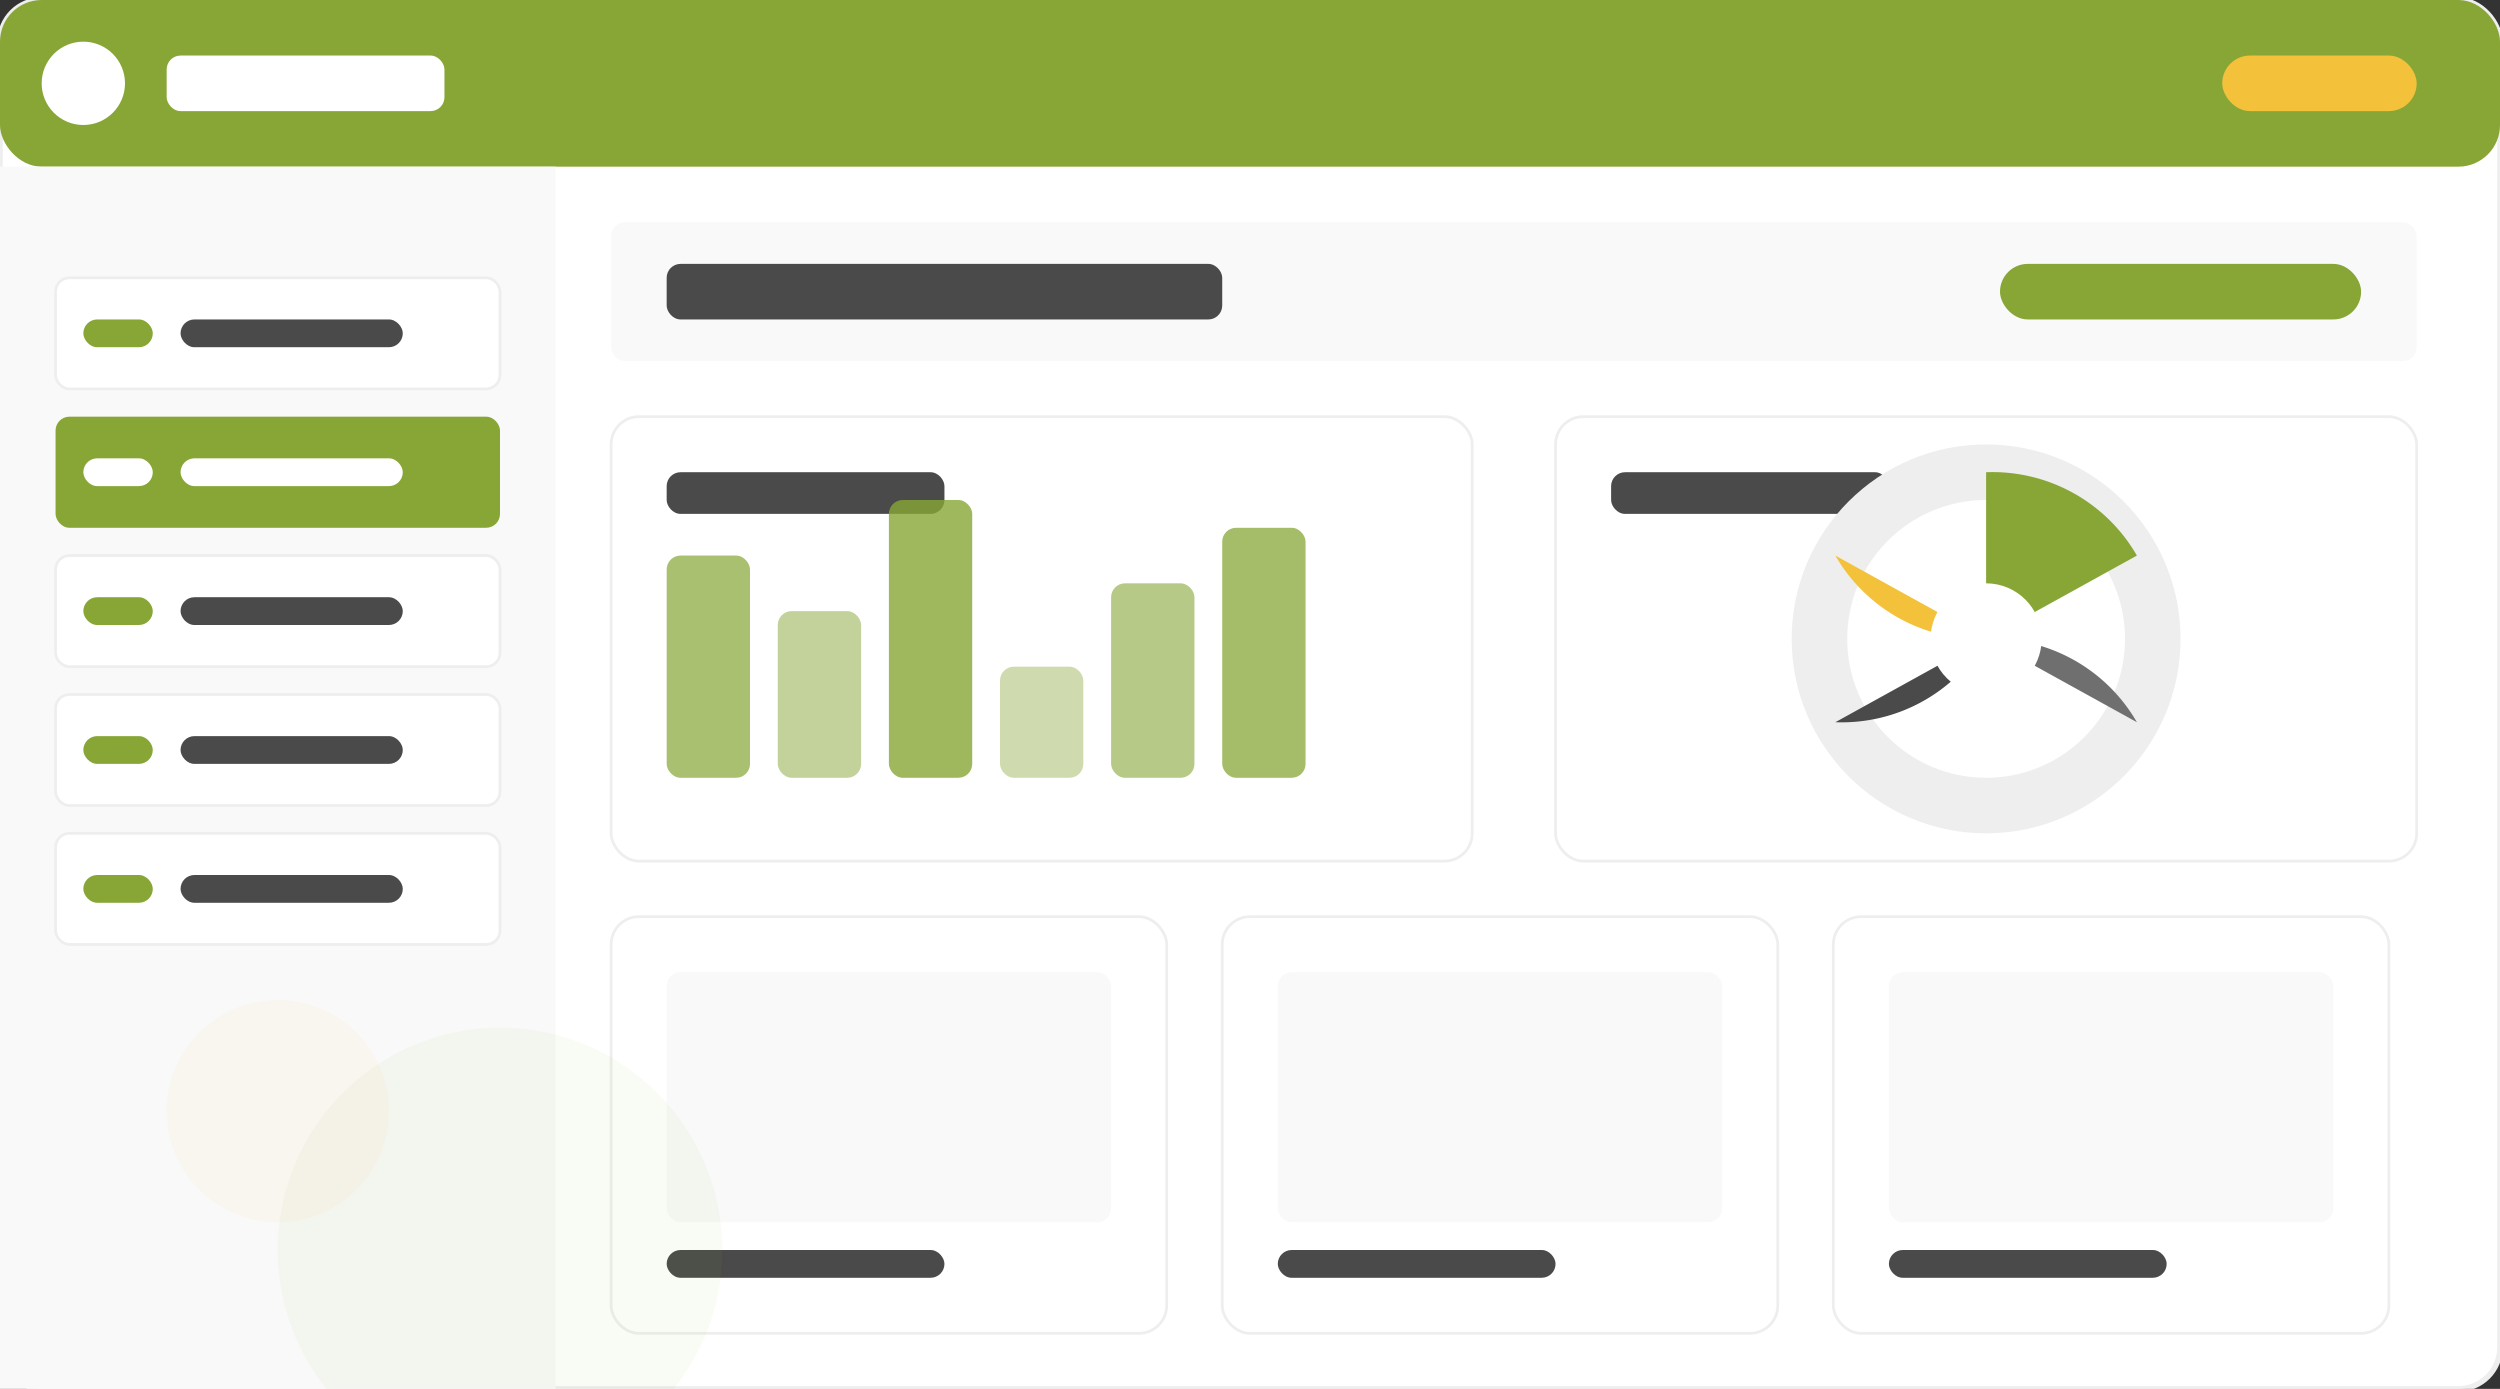 <svg width="900" height="500" viewBox="0 0 900 500" fill="none" xmlns="http://www.w3.org/2000/svg">
  <rect x="0" y="0" width="900" height="500" fill="#333333" stroke="none"/>
  <!-- Dashboard background -->
  <rect width="900" height="500" rx="15" fill="#FFFFFF" stroke="#EEEEEE" stroke-width="2"/>
  
  <!-- Top Bar -->
  <rect x="0" y="0" width="900" height="60" rx="15" fill="#87A636"/>
  <circle cx="30" cy="30" r="15" fill="#FFFFFF"/>
  <rect x="60" y="20" width="100" height="20" rx="5" fill="#FFFFFF"/>
  <rect x="800" y="20" width="70" height="20" rx="10" fill="#F3C13A"/>
  
  <!-- Sidebar -->
  <rect x="0" y="60" width="200" height="440" fill="#F9F9F9"/>
  
  <!-- Sidebar Menu Items -->
  <rect x="20" y="100" width="160" height="40" rx="5" fill="#FFFFFF" stroke="#EEEEEE" stroke-width="1"/>
  <rect x="30" y="115" width="25" height="10" rx="5" fill="#87A636"/>
  <rect x="65" y="115" width="80" height="10" rx="5" fill="#4A4A4A"/>
  
  <rect x="20" y="150" width="160" height="40" rx="5" fill="#87A636"/>
  <rect x="30" y="165" width="25" height="10" rx="5" fill="#FFFFFF"/>
  <rect x="65" y="165" width="80" height="10" rx="5" fill="#FFFFFF"/>
  
  <rect x="20" y="200" width="160" height="40" rx="5" fill="#FFFFFF" stroke="#EEEEEE" stroke-width="1"/>
  <rect x="30" y="215" width="25" height="10" rx="5" fill="#87A636"/>
  <rect x="65" y="215" width="80" height="10" rx="5" fill="#4A4A4A"/>
  
  <rect x="20" y="250" width="160" height="40" rx="5" fill="#FFFFFF" stroke="#EEEEEE" stroke-width="1"/>
  <rect x="30" y="265" width="25" height="10" rx="5" fill="#87A636"/>
  <rect x="65" y="265" width="80" height="10" rx="5" fill="#4A4A4A"/>
  
  <rect x="20" y="300" width="160" height="40" rx="5" fill="#FFFFFF" stroke="#EEEEEE" stroke-width="1"/>
  <rect x="30" y="315" width="25" height="10" rx="5" fill="#87A636"/>
  <rect x="65" y="315" width="80" height="10" rx="5" fill="#4A4A4A"/>
  
  <!-- Main Content Area -->
  <rect x="220" y="80" width="650" height="50" rx="5" fill="#F9F9F9"/>
  <rect x="240" y="95" width="200" height="20" rx="5" fill="#4A4A4A"/>
  <rect x="720" y="95" width="130" height="20" rx="10" fill="#87A636"/>
  
  <!-- Analytics Charts -->
  <rect x="220" y="150" width="310" height="160" rx="10" fill="#FFFFFF" stroke="#EEEEEE" stroke-width="1"/>
  <rect x="240" y="170" width="100" height="15" rx="5" fill="#4A4A4A"/>
  
  <!-- Bar Chart -->
  <rect x="240" y="200" width="30" height="80" rx="5" fill="rgba(135, 166, 54, 0.7)"/>
  <rect x="280" y="220" width="30" height="60" rx="5" fill="rgba(135, 166, 54, 0.5)"/>
  <rect x="320" y="180" width="30" height="100" rx="5" fill="rgba(135, 166, 54, 0.8)"/>
  <rect x="360" y="240" width="30" height="40" rx="5" fill="rgba(135, 166, 54, 0.4)"/>
  <rect x="400" y="210" width="30" height="70" rx="5" fill="rgba(135, 166, 54, 0.6)"/>
  <rect x="440" y="190" width="30" height="90" rx="5" fill="rgba(135, 166, 54, 0.75)"/>
  
  <!-- Donut Chart -->
  <rect x="560" y="150" width="310" height="160" rx="10" fill="#FFFFFF" stroke="#EEEEEE" stroke-width="1"/>
  <rect x="580" y="170" width="100" height="15" rx="5" fill="#4A4A4A"/>
  
  <circle cx="715" cy="230" r="60" fill="transparent" stroke="#EEEEEE" stroke-width="20"/>
  <path d="M715 170 A60 60 0 0 1 769.282 200 L715 230 Z" fill="#87A636"/>
  <path d="M715 230 A60 60 0 0 1 660.718 200 L715 230 Z" fill="#F3C13A"/>
  <path d="M715 230 A60 60 0 0 1 660.718 260 L715 230 Z" fill="#4A4A4A"/>
  <path d="M715 230 A60 60 0 0 1 769.282 260 L715 230 Z" fill="#6F6F6F"/>
  <circle cx="715" cy="230" r="20" fill="white"/>
  
  <!-- Product Grid -->
  <rect x="220" y="330" width="200" height="150" rx="10" fill="#FFFFFF" stroke="#EEEEEE" stroke-width="1"/>
  <rect x="240" y="350" width="160" height="90" rx="5" fill="#F9F9F9"/>
  <rect x="240" y="450" width="100" height="10" rx="5" fill="#4A4A4A"/>
  
  <rect x="440" y="330" width="200" height="150" rx="10" fill="#FFFFFF" stroke="#EEEEEE" stroke-width="1"/>
  <rect x="460" y="350" width="160" height="90" rx="5" fill="#F9F9F9"/>
  <rect x="460" y="450" width="100" height="10" rx="5" fill="#4A4A4A"/>
  
  <rect x="660" y="330" width="200" height="150" rx="10" fill="#FFFFFF" stroke="#EEEEEE" stroke-width="1"/>
  <rect x="680" y="350" width="160" height="90" rx="5" fill="#F9F9F9"/>
  <rect x="680" y="450" width="100" height="10" rx="5" fill="#4A4A4A"/>
  
  <!-- Decorative Elements -->
  <circle cx="180" cy="450" r="80" fill="rgba(135, 166, 54, 0.05)"/>
  <circle cx="100" cy="400" r="40" fill="rgba(243, 193, 58, 0.05)"/>
</svg> 